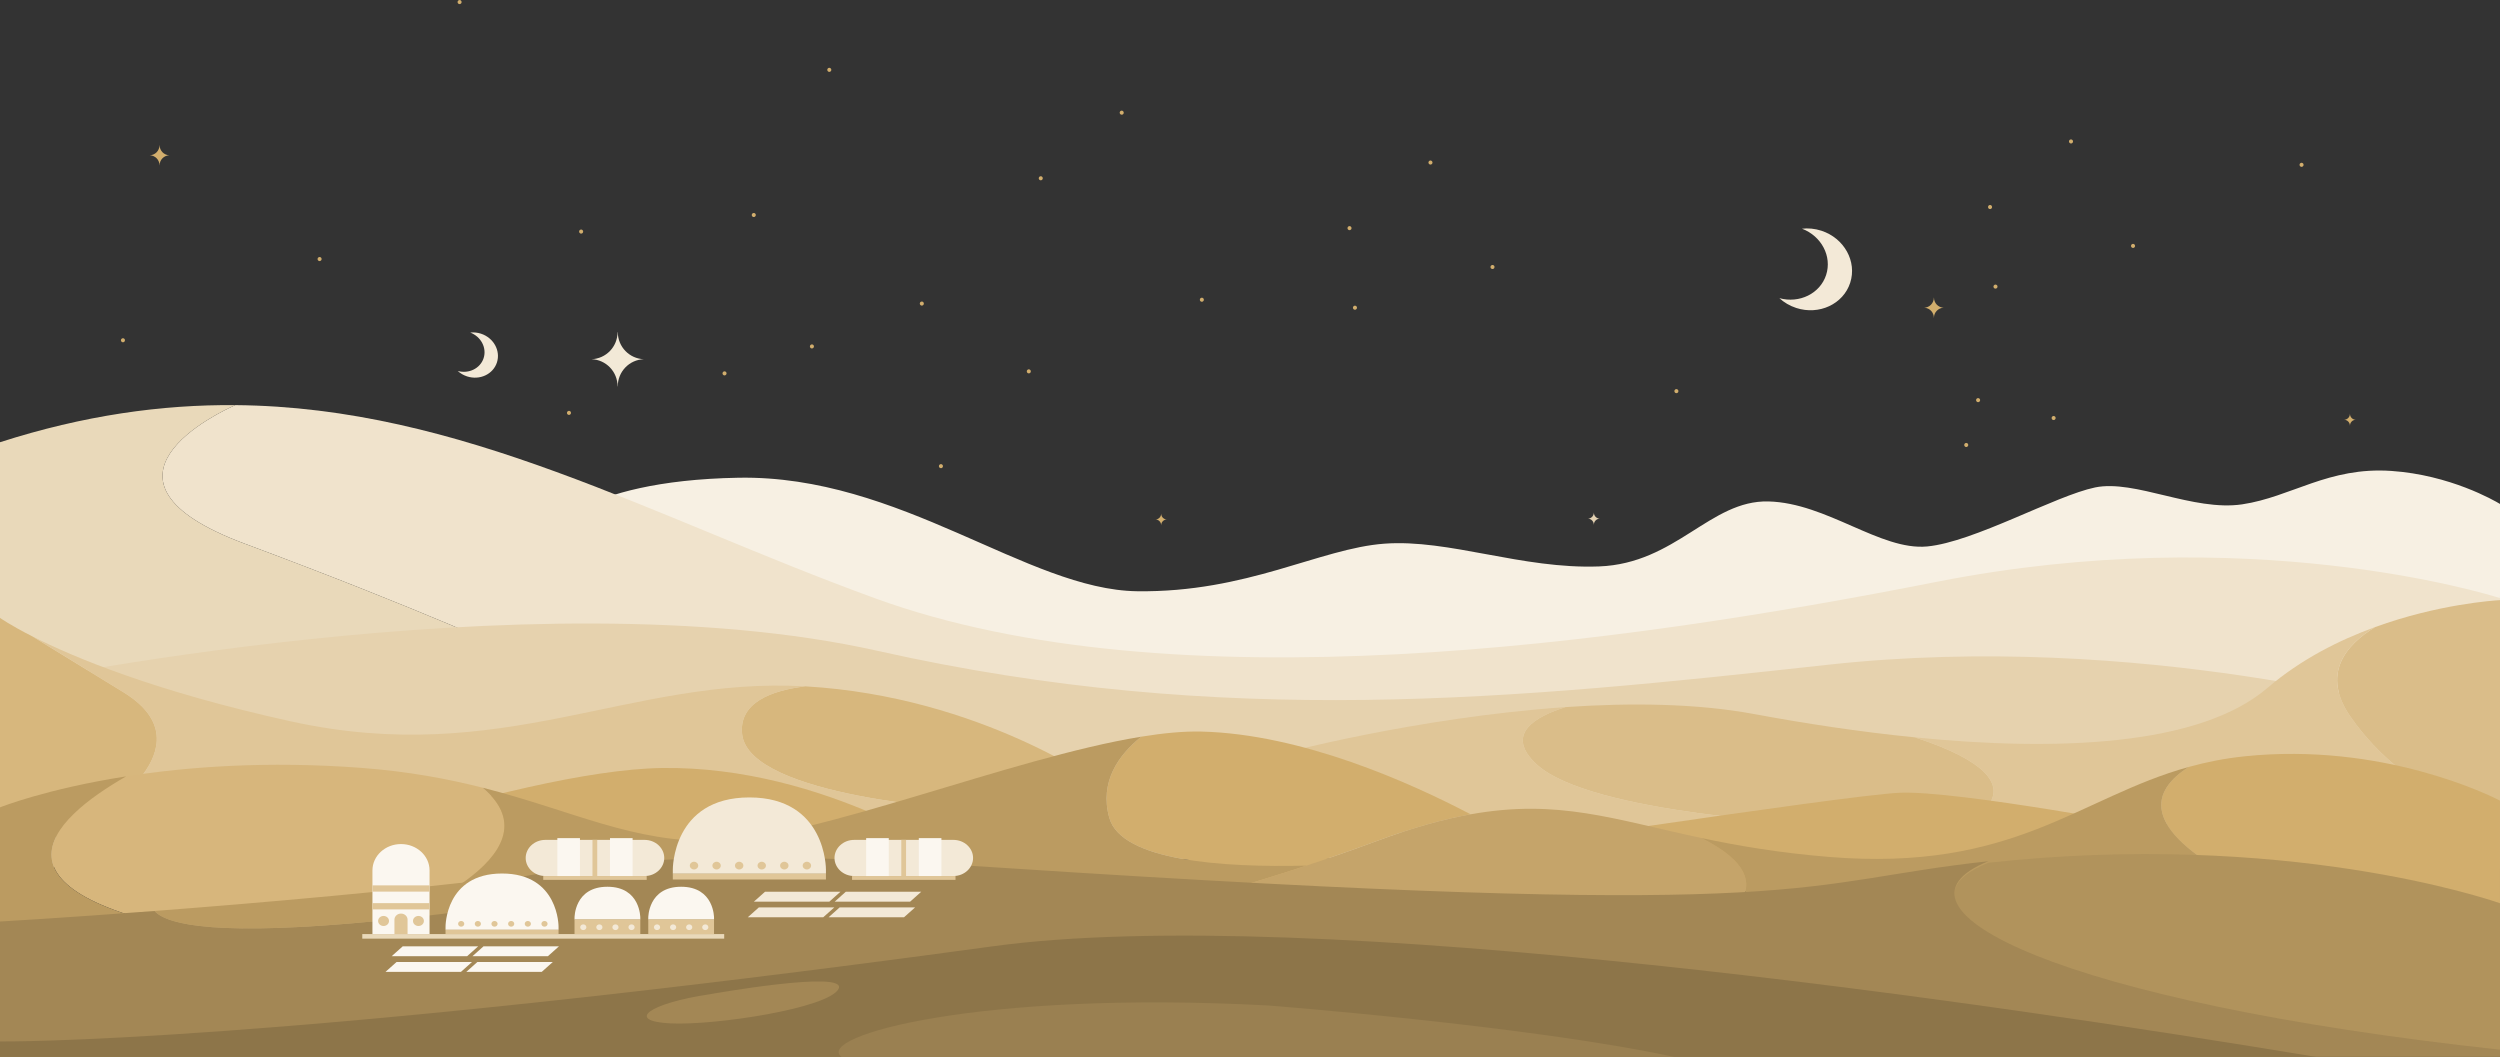 <?xml version="1.0" encoding="UTF-8"?>
<!DOCTYPE svg PUBLIC "-//W3C//DTD SVG 1.1//EN" "http://www.w3.org/Graphics/SVG/1.1/DTD/svg11.dtd">
<!-- Creator: CorelDRAW X7 -->
<svg xmlns="http://www.w3.org/2000/svg" xml:space="preserve" width="27.165in" height="11.485in" version="1.1" style="shape-rendering:geometricPrecision; text-rendering:geometricPrecision; image-rendering:optimizeQuality; fill-rule:evenodd; clip-rule:evenodd"
viewBox="0 0 271654 114847"
 xmlns:xlink="http://www.w3.org/1999/xlink">
 <rect x="0" y="0" width="271654" height="114847" fill="#333333" stroke="none"/>
 <defs>
  <style type="text/css">
   <![CDATA[
    .fil16 {fill:#8D7549;fill-rule:nonzero}
    .fil19 {fill:#9A8051;fill-rule:nonzero}
    .fil15 {fill:#A38755;fill-rule:nonzero}
    .fil14 {fill:#B1935C;fill-rule:nonzero}
    .fil12 {fill:#BB9B61;fill-rule:nonzero}
    .fil13 {fill:#C5A46A;fill-rule:nonzero}
    .fil9 {fill:#D2AE6D;fill-rule:nonzero}
    .fil10 {fill:#D7B67C;fill-rule:nonzero}
    .fil6 {fill:#D7B77D;fill-rule:nonzero}
    .fil5 {fill:#DABD89;fill-rule:nonzero}
    .fil7 {fill:#E0C698;fill-rule:nonzero}
    .fil21 {fill:#E3D1B2;fill-rule:nonzero}
    .fil4 {fill:#E6D2AE;fill-rule:nonzero}
    .fil3 {fill:#E9D9BA;fill-rule:nonzero}
    .fil2 {fill:#F0E3CC;fill-rule:nonzero}
    .fil20 {fill:#F2E9D7;fill-rule:nonzero}
    .fil18 {fill:#F3E9D7;fill-rule:nonzero}
    .fil1 {fill:#F7F0E3;fill-rule:nonzero}
    .fil17 {fill:#FBF7F0;fill-rule:nonzero}
    .fil11 {fill:#FF5950;fill-rule:nonzero}
    .fil8 {fill:#FFCBAA;fill-rule:nonzero}
    .fil0 {fill:#FFDBBE;fill-rule:nonzero}
   ]]>
  </style>
 </defs>
 <g id="Layer_x0020_1">
  <g id="_2897472044144">
   <g>
    <path class="fil0" d="M52498 99625c209,0 379,157 379,350 0,193 -170,350 -379,350 -210,0 -379,-157 -379,-350 0,-193 169,-350 379,-350z"/>
    <path class="fil1" d="M271654 54758c-627,-378 -5416,-3146 -11792,-3587 -6846,-474 -10903,2841 -16228,3630 -5324,789 -11663,-2729 -15973,-1838 -4311,891 -13185,5941 -18256,6414 -5071,474 -10903,-4734 -17241,-4892 -6339,-158 -10040,6746 -18407,7062 -8368,315 -16311,-2993 -23329,-2473 -7019,519 -14911,5327 -26860,5169 -11949,-158 -25744,-12650 -43330,-12335 -17586,316 -21072,6365 -21072,6365 0,0 31324,20200 141619,12783 68204,-3788 70853,-4215 70853,-4215l16 -2193 0 -9890z"/>
    <path class="fil2" d="M26586 59074c-18603,-6927 -2603,-14355 -1017,-15055 24599,209 45199,12135 69522,20992 32245,11741 80584,5071 115365,-1793 33754,-6661 59696,1295 61198,1770l0 1896 -724 19210 -270930 0 0 -9067 56659 -5768c0,0 -10528,-4909 -30073,-12185z"/>
    <path class="fil3" d="M25569 44019c-1585,700 -17586,8129 1017,15055 19545,7276 30073,12185 30073,12185l-56659 5768 0 -28976c9125,-2928 17559,-4100 25569,-4032z"/>
    <path class="fil4" d="M263474 77466c0,0 -30795,-8974 -64851,-5235 -34056,3739 -65576,6950 -103256,-1510 -37679,-8461 -95367,3830 -95367,3830l0 19688 271638 -1816 -8164 -14957z"/>
    <path class="fil5" d="M197445 89562c0,0 -24586,-1104 -30454,-6492 -3590,-3296 -114,-5232 3126,-6238 6998,-480 14207,-414 20511,759 5439,1011 11428,1932 17457,2531 16069,5242 4536,9840 4536,9840l58459 -1099c0,0 -9513,-2124 -15671,-10986 -3191,-4594 -578,-7759 2680,-9743 6841,-2484 12854,-2885 13565,-2925l0 29171 -113426 0 -6217 -3946c17164,2298 45434,-872 45434,-872z"/>
    <path class="fil6" d="M80644 79793c-395,-3460 3198,-4768 6854,-5215 18,1 37,2 55,3 19107,1109 32330,10771 32330,10771 -10950,5212 -27675,7525 -45188,8282l30614 -5656c0,0 -23881,-1329 -24665,-8185z"/>
    <path class="fil6" d="M13432 75229c9712,5976 -3266,13634 -3266,13634l44685 5037c-28930,-371 -54851,-3644 -54851,-3644l0 -23120c0,0 1094,787 3546,2028 3001,1836 6437,3942 9886,6065z"/>
    <path class="fil7" d="M170117 76832c-3240,1006 -6716,2942 -3126,6238 5868,5388 30453,6492 30453,6492 0,0 -28269,3170 -45433,871l-13269 -8424c0,0 15119,-4063 31375,-5177z"/>
    <path class="fil8" d="M74695 93634l-8414 1555 -11430 -1289c6549,84 13253,19 19844,-266z"/>
    <path class="fil7" d="M13432 75229c-3449,-2123 -6885,-4229 -9886,-6065 4421,2239 13257,5958 28065,9219 22999,5063 36808,-4891 55887,-3805 -3656,447 -7250,1755 -6854,5215 784,6855 24664,8185 24664,8185l-30612 5656c-6592,285 -13296,350 -19845,266l-44685 -5037c0,0 12978,-7658 3266,-13634z"/>
    <path class="fil7" d="M255409 77877c6158,8862 15671,10986 15671,10986l-58459 1099c0,0 11533,-4598 -4536,-9840 15314,1525 30881,982 38314,-5383 3613,-3093 7786,-5188 11689,-6605 -3257,1984 -5871,5149 -2679,9743z"/>
    <path class="fil9" d="M235119 90121c0,0 -22561,-4294 -28777,-3977 -6216,317 -49726,6969 -49726,6969l-51824 634c0,0 -15044,-10566 -32894,-10296 -16081,243 -49265,12681 -49265,12681l215394 941 -2908 -6952z"/>
    <path class="fil10" d="M13713 84358c6559,-1028 15249,-1703 25585,-919 5106,387 9371,1194 13141,2150 8909,7463 -10168,14482 -10168,14482l69251 1849c-1285,237 -1990,348 -1990,348l14624 -11 4685 125 -99469 304c-1421,-285 -3144,-597 -5211,-942 -27201,-4534 -18797,-12611 -10448,-17386z"/>
    <polygon class="fil11" points="166050,102224 166055,102269 142424,102341 142551,102243 "/>
    <path class="fil9" d="M141956 94057c-9088,219 -20107,-512 -21419,-5194 -1092,-3898 1003,-6825 3475,-8816 2396,-390 4604,-602 6531,-556 10918,264 22714,5560 29254,8991 -2976,534 -6291,1452 -10162,2889 -2608,968 -5177,1862 -7679,2686z"/>
    <path class="fil9" d="M243119 95604c-10761,-5720 -9288,-9723 -5281,-12271 1867,-518 3853,-921 6029,-1149 15020,-1576 26785,4292 27787,4809l0 15149 -38425 30c11304,-506 18023,-2244 9890,-6568z"/>
    <path class="fil12" d="M120537 88863c1312,4682 12331,5413 21419,5194 -14007,4614 -25882,7025 -30434,7863l-69251 -1849c0,0 19077,-7019 10168,-14482 9837,2494 16291,6011 25445,5782 10838,-271 31896,-9012 46128,-11324 -2472,1992 -4567,4918 -3475,8816z"/>
    <path class="fil13" d="M141956 94057c2502,-824 5071,-1718 7679,-2686 3871,-1437 7186,-2355 10162,-2889 9530,-1707 15565,557 25068,2572 10420,5188 935,9619 935,9619 0,0 14078,1099 28697,1514l-48447 37 -23499 19 -18395 14 -12634 -337c4552,-838 16427,-3249 30434,-7863z"/>
    <path class="fil12" d="M184865 91054c3887,825 8354,1608 13880,2059 20108,1644 27150,-6465 39093,-9780 -4007,2548 -5480,6551 5280,12271 8134,4324 1415,6062 -9889,6568l-18732 15c-14619,-415 -28697,-1513 -28697,-1513 0,0 9485,-4431 -935,-9620z"/>
    <path class="fil12" d="M0 98182l0 -10454c0,0 4959,-1999 13713,-3370 -8349,4776 -16753,12852 10448,17386 2067,344 3790,657 5211,942l-29372 90 0 -4594z"/>
    <path class="fil12" d="M41085 100071c-17136,1664 -22858,498 -24295,-1086 11154,-848 26399,-2166 41089,-3955 -232,1088 5495,2877 -16794,5041z"/>
    <path class="fil14" d="M216063 93743c32216,-3515 54205,3920 55591,4403l0 16078c-8840,-958 -42959,-5066 -55271,-12562 -6203,-3777 -4361,-6288 -320,-7919z"/>
    <path class="fil15" d="M16790 98985c1437,1583 7159,2750 24295,1086 22289,-2164 14296,-3496 14528,-4584 18593,-3839 39309,-2058 61202,-685 81224,5093 78049,1088 99248,-1224 -12728,5138 7896,15313 55591,20481l0 788 -271654 0 0 -14715c0,0 6733,-382 16790,-1147z"/>
    <path class="fil16" d="M251698 114847c-35537,-5893 -109181,-16758 -143858,-12019 -78256,10696 -107840,10336 -107840,10336l0 1683 251698 0z"/>
    <polygon class="fil17" points="51337,103901 59535,103901 60737,102828 52539,102828 "/>
    <polygon class="fil17" points="42558,103901 50756,103901 51958,102828 43760,102828 "/>
    <polygon class="fil17" points="50671,105601 58869,105601 60071,104528 51873,104528 "/>
    <polygon class="fil17" points="41891,105601 50089,105601 51291,104528 43093,104528 "/>
    <polygon class="fil3" points="39366,101992 78692,101992 78692,101496 39366,101496 "/>
    <path class="fil17" d="M62429 99722c0,0 -32,-3368 3574,-3368 3605,0 3573,3368 3573,3368l0 192 -7147 0 0 -192z"/>
    <polygon class="fil7" points="69576,99914 69576,101496 66002,101496 62429,101496 62429,99914 "/>
    <path class="fil18" d="M68288 100753c0,-172 151,-311 337,-311 186,0 337,139 337,311 0,171 -151,310 -337,310 -186,0 -337,-139 -337,-310z"/>
    <path class="fil18" d="M66540 100753c0,-172 151,-311 337,-311 186,0 336,139 336,311 0,171 -150,310 -336,310 -186,0 -337,-139 -337,-310z"/>
    <path class="fil18" d="M64792 100753c0,-172 151,-311 336,-311 187,0 337,139 337,311 0,171 -150,310 -337,310 -185,0 -336,-139 -336,-310z"/>
    <path class="fil18" d="M63044 100753c0,-172 151,-311 336,-311 187,0 337,139 337,311 0,171 -150,310 -337,310 -185,0 -336,-139 -336,-310z"/>
    <path class="fil17" d="M70442 99722c0,0 -32,-3368 3573,-3368 3605,0 3573,3368 3573,3368l0 192 -7146 0 0 -192z"/>
    <polygon class="fil7" points="77588,99914 77588,101496 74015,101496 70442,101496 70442,99914 "/>
    <path class="fil18" d="M76300 100753c0,-172 151,-311 337,-311 186,0 337,139 337,311 0,171 -151,310 -337,310 -186,0 -337,-139 -337,-310z"/>
    <path class="fil18" d="M74552 100753c0,-172 151,-311 337,-311 186,0 337,139 337,311 0,171 -151,310 -337,310 -186,0 -337,-139 -337,-310z"/>
    <path class="fil18" d="M72804 100753c0,-172 151,-311 337,-311 186,0 337,139 337,311 0,171 -151,310 -337,310 -186,0 -337,-139 -337,-310z"/>
    <path class="fil18" d="M71056 100753c0,-172 151,-311 337,-311 186,0 337,139 337,311 0,171 -151,310 -337,310 -186,0 -337,-139 -337,-310z"/>
    <path class="fil17" d="M43574 91715l0 0c1714,0 3103,1282 3103,2863l0 6918 -6207 0 0 -6918c0,-1581 1390,-2863 3104,-2863z"/>
    <polygon class="fil7" points="40470,96884 46677,96884 46677,96203 40470,96203 "/>
    <polygon class="fil7" points="40470,98815 46677,98815 46677,98134 40470,98134 "/>
    <path class="fil7" d="M43574 99268l0 0c-394,0 -713,294 -713,658l0 1570 1425 0 0 -1570c0,-364 -319,-658 -712,-658z"/>
    <path class="fil7" d="M44876 100071c0,-302 266,-546 593,-546 328,0 593,244 593,546 0,303 -265,547 -593,547 -327,0 -593,-244 -593,-547z"/>
    <path class="fil7" d="M41085 100071c0,-302 265,-546 593,-546 327,0 593,244 593,546 0,303 -266,547 -593,547 -328,0 -593,-244 -593,-547z"/>
    <path class="fil17" d="M48413 100702c0,0 -54,-5787 6140,-5787 6195,0 6140,5787 6140,5787l0 330 -12280 0 0 -330z"/>
    <polygon class="fil7" points="48413,101496 60693,101496 60693,101032 48413,101032 "/>
    <path class="fil7" d="M58829 100382c0,-171 150,-310 336,-310 187,0 337,139 337,310 0,172 -150,311 -337,311 -186,0 -336,-139 -336,-311z"/>
    <path class="fil7" d="M57018 100382c0,-171 151,-310 337,-310 186,0 337,139 337,310 0,172 -151,311 -337,311 -186,0 -337,-139 -337,-311z"/>
    <path class="fil7" d="M55208 100382c0,-171 151,-310 336,-310 187,0 337,139 337,310 0,172 -150,311 -337,311 -185,0 -336,-139 -336,-311z"/>
    <path class="fil7" d="M53397 100382c0,-171 151,-310 337,-310 186,0 337,139 337,310 0,172 -151,311 -337,311 -186,0 -337,-139 -337,-311z"/>
    <path class="fil7" d="M51587 100382c0,-171 151,-310 337,-310 186,0 336,139 336,310 0,172 -150,311 -336,311 -186,0 -337,-139 -337,-311z"/>
    <path class="fil7" d="M49776 100382c0,-171 151,-310 337,-310 186,0 337,139 337,310 0,172 -151,311 -337,311 -186,0 -337,-139 -337,-311z"/>
    <polygon class="fil18" points="90701,97971 98899,97971 100101,96898 91903,96898 "/>
    <polygon class="fil18" points="81921,97971 90119,97971 91322,96898 83124,96898 "/>
    <polygon class="fil18" points="90034,99670 98232,99670 99435,98598 91236,98598 "/>
    <polygon class="fil18" points="81255,99670 89453,99670 90655,98598 82457,98598 "/>
    <path class="fil18" d="M73109 94490c0,0 -74,-7842 8319,-7842 8394,0 8320,7842 8320,7842l0 447 -16639 0 0 -447z"/>
    <polygon class="fil7" points="73109,95566 89748,95566 89748,94937 73109,94937 "/>
    <path class="fil7" d="M87221 94057c0,-233 205,-421 457,-421 252,0 456,188 456,421 0,232 -204,420 -456,420 -252,0 -457,-188 -457,-420z"/>
    <path class="fil7" d="M84768 94057c0,-233 205,-421 457,-421 252,0 456,188 456,421 0,232 -204,420 -456,420 -252,0 -457,-188 -457,-420z"/>
    <path class="fil7" d="M82316 94057c0,-233 204,-421 456,-421 252,0 456,188 456,421 0,232 -204,420 -456,420 -252,0 -456,-188 -456,-420z"/>
    <path class="fil7" d="M79862 94057c0,-233 205,-421 457,-421 252,0 456,188 456,421 0,232 -204,420 -456,420 -252,0 -457,-188 -457,-420z"/>
    <path class="fil7" d="M77409 94057c0,-233 205,-421 457,-421 252,0 456,188 456,421 0,232 -204,420 -456,420 -252,0 -457,-188 -457,-420z"/>
    <path class="fil7" d="M74956 94057c0,-233 205,-421 457,-421 252,0 456,188 456,421 0,232 -204,420 -456,420 -252,0 -457,-188 -457,-420z"/>
    <path class="fil18" d="M59249 95189l10802 0c1170,0 2128,-884 2128,-1964 0,-1080 -958,-1963 -2128,-1963l-10802 0c-1170,0 -2128,883 -2128,1963 0,1080 958,1964 2128,1964z"/>
    <polygon class="fil7" points="70271,95604 59029,95604 59029,95189 70271,95189 "/>
    <polygon class="fil17" points="66282,91071 68739,91071 68739,95189 66282,95189 "/>
    <polygon class="fil17" points="60562,91071 63019,91071 63019,95189 60562,95189 "/>
    <polygon class="fil7" points="64380,95189 64897,95189 64897,91262 64380,91262 "/>
    <path class="fil18" d="M92806 95189l10802 0c1170,0 2128,-884 2128,-1964 0,-1080 -958,-1963 -2128,-1963l-10802 0c-1170,0 -2128,883 -2128,1963 0,1080 958,1964 2128,1964z"/>
    <polygon class="fil7" points="103828,95604 92586,95604 92586,95189 103828,95189 "/>
    <polygon class="fil17" points="99838,91071 102296,91071 102296,95189 99838,95189 "/>
    <polygon class="fil17" points="94118,91071 96576,91071 96576,95189 94118,95189 "/>
    <polygon class="fil7" points="97937,95189 98454,95189 98454,91262 97937,91262 "/>
    <path class="fil19" d="M137757 109252c0,0 28383,2191 44166,5595l-90482 0c-2926,-2244 14840,-7261 46316,-5595z"/>
    <path class="fil15" d="M77070 108043c0,0 15095,-2700 14050,-600 -1045,2099 -13428,4011 -18309,3755 -4881,-257 -2295,-2171 4259,-3155z"/>
   </g>
   <path class="fil18" d="M197913 25067c-707,-230 -1425,-295 -2108,-218 2113,797 3284,3002 2624,5028 -659,2026 -2904,3119 -5081,2519 506,464 1126,835 1832,1065 2484,808 5110,-415 5864,-2733 755,-2318 -647,-4852 -3131,-5661z"/>
   <path class="fil20" d="M69961 39029c-1565,-52 -2820,-1339 -2831,-2931l-24 0c-10,1592 -1266,2879 -2834,2931 1572,52 2834,1349 2834,2952l21 0c0,-1603 1262,-2900 2834,-2952z"/>
   <path class="fil9" d="M126780 56442c-333,-11 -600,-285 -602,-624l-6 0c-2,339 -269,613 -603,624 335,11 603,287 603,628l5 0c0,-341 269,-617 603,-628z"/>
   <path class="fil21" d="M173828 56356c-351,11 -633,300 -635,656l-6 0c-3,-356 -283,-645 -635,-656 353,-12 636,-302 636,-662l5 0c0,360 283,650 635,662z"/>
   <path class="fil9" d="M213467 48233c66,-104 201,-135 302,-73 104,66 136,202 73,306 -66,105 -202,139 -302,73 -105,-66 -136,-201 -73,-306z"/>
   <path class="fil9" d="M222963 45305c66,-104 202,-135 303,-73 104,66 135,202 69,306 -62,105 -198,136 -302,73 -101,-66 -132,-201 -70,-306z"/>
   <path class="fil9" d="M224851 15250c66,-105 202,-136 303,-70 104,63 135,202 73,306 -66,104 -202,136 -306,70 -101,-66 -133,-202 -70,-306l0 0z"/>
   <path class="fil9" d="M214757 43358c66,-104 201,-136 302,-69 105,62 136,201 73,305 -66,105 -201,136 -306,70 -101,-66 -132,-202 -69,-306l0 0z"/>
   <path class="fil9" d="M216055 22612c63,105 202,136 303,70 104,-63 136,-202 69,-306 -62,-104 -198,-136 -302,-70 -101,66 -132,202 -70,306z"/>
   <path class="fil9" d="M231590 26834c67,104 202,139 306,73 101,-66 133,-202 70,-306 -66,-105 -202,-136 -302,-70 -105,63 -136,202 -73,303l-1 0z"/>
   <path class="fil9" d="M216646 31260c66,105 201,136 302,70 104,-66 136,-202 73,-306 -66,-104 -202,-136 -306,-70 -101,63 -132,202 -69,306l0 0z"/>
   <path class="fil9" d="M209085 33436c581,-21 1050,-501 1053,-1092l11 0c3,591 469,1071 1054,1092 -588,17 -1058,500 -1058,1095l-7 0c0,-595 -469,-1078 -1053,-1095z"/>
   <path class="fil9" d="M99979 32868c66,-105 202,-136 303,-73 104,66 135,201 73,306 -66,104 -202,139 -303,73 -104,-66 -136,-202 -73,-306z"/>
   <path class="fil9" d="M61639 44746c66,-105 202,-136 303,-73 104,66 135,201 69,306 -62,104 -198,135 -302,73 -101,-66 -132,-202 -70,-306z"/>
   <path class="fil9" d="M121699 12124c66,-105 202,-136 303,-70 104,63 135,202 73,306 -66,105 -202,136 -306,70 -101,-66 -132,-202 -70,-306l0 0z"/>
   <path class="fil9" d="M111605 40232c66,-104 202,-135 302,-69 105,62 136,201 73,306 -66,104 -201,135 -306,69 -100,-66 -132,-201 -69,-306l0 0z"/>
   <path class="fil9" d="M112904 19487c62,104 201,135 302,69 104,-62 136,-202 70,-306 -63,-104 -199,-135 -303,-69 -101,66 -132,201 -69,306z"/>
   <path class="fil9" d="M102055 50767c66,104 201,139 306,73 100,-66 132,-202 69,-306 -66,-104 -202,-136 -302,-70 -105,63 -136,202 -73,303l0 0z"/>
   <path class="fil9" d="M34541 28265c66,104 201,135 302,69 104,-66 136,-202 73,-306 -66,-104 -202,-136 -306,-69 -101,62 -132,201 -69,306l0 0z"/>
   <path class="fil9" d="M249904 17791c66,-104 202,-136 302,-73 105,66 136,202 73,306 -66,104 -201,139 -302,73 -104,-66 -136,-202 -73,-306z"/>
   <path class="fil9" d="M130407 32451c66,-104 202,-136 303,-73 104,66 135,202 69,306 -62,104 -198,136 -302,73 -101,-66 -132,-202 -70,-306z"/>
   <path class="fil9" d="M155250 17542c66,-104 201,-136 302,-70 104,63 136,202 73,306 -66,105 -202,136 -306,70 -101,-66 -132,-202 -69,-306l0 0z"/>
   <path class="fil9" d="M181973 42381c66,-105 202,-136 303,-70 104,63 135,202 73,306 -67,104 -202,136 -306,70 -101,-66 -133,-202 -70,-306l0 0z"/>
   <path class="fil9" d="M146454 24905c63,104 202,135 302,69 105,-62 136,-201 70,-306 -63,-104 -198,-135 -302,-69 -101,66 -133,201 -70,306z"/>
   <path class="fil9" d="M161989 29126c66,104 202,139 306,73 101,-66 132,-202 70,-306 -66,-104 -202,-136 -303,-70 -104,63 -136,202 -73,303l0 0z"/>
   <path class="fil9" d="M147044 33553c66,104 202,135 303,69 104,-66 135,-201 73,-306 -66,-104 -202,-135 -306,-69 -101,62 -133,201 -70,306l0 0z"/>
   <path class="fil9" d="M254727 45611c341,-12 617,-294 619,-641l6 0c2,347 276,629 620,641 -346,10 -622,295 -622,644l-4 0c0,-349 -276,-634 -619,-644z"/>
   <path class="fil9" d="M78541 40453c66,-105 202,-136 302,-73 105,66 136,201 73,306 -66,104 -201,139 -302,73 -104,-66 -136,-202 -73,-306z"/>
   <path class="fil9" d="M88037 37525c67,-105 202,-136 303,-73 104,66 136,201 70,306 -63,104 -199,135 -303,73 -101,-66 -132,-202 -70,-306z"/>
   <path class="fil9" d="M89925 7469c66,-104 202,-136 303,-70 104,63 135,202 73,306 -66,105 -202,136 -306,70 -101,-66 -132,-202 -70,-306l0 0z"/>
   <path class="fil9" d="M62959 25043c66,-104 202,-136 303,-69 104,62 135,201 73,306 -66,104 -202,135 -306,69 -101,-66 -133,-202 -70,-306l0 0z"/>
   <path class="fil9" d="M49753 341c63,104 202,135 302,69 105,-62 136,-201 70,-306 -63,-104 -198,-135 -303,-69 -100,66 -132,201 -69,306z"/>
   <path class="fil9" d="M13171 37086c66,105 201,139 306,73 101,-66 132,-201 69,-306 -66,-104 -201,-135 -302,-69 -104,62 -136,202 -73,302l0 0z"/>
   <path class="fil9" d="M81720 23480c66,104 201,135 302,69 105,-66 136,-201 73,-306 -66,-104 -201,-135 -306,-69 -101,62 -132,201 -69,306l0 0z"/>
   <path class="fil9" d="M16280 16871c580,-21 1050,-501 1053,-1092l11 0c3,591 469,1071 1053,1092 -587,18 -1057,501 -1057,1095l-7 0c0,-594 -469,-1077 -1053,-1095z"/>
   <path class="fil18" d="M52264 36256c-391,-127 -788,-163 -1166,-121 1169,441 1816,1660 1452,2781 -365,1120 -1607,1724 -2811,1393 281,257 623,461 1014,589 1374,447 2826,-230 3243,-1511 417,-1282 -358,-2684 -1732,-3131z"/>
  </g>
 </g>
</svg>

